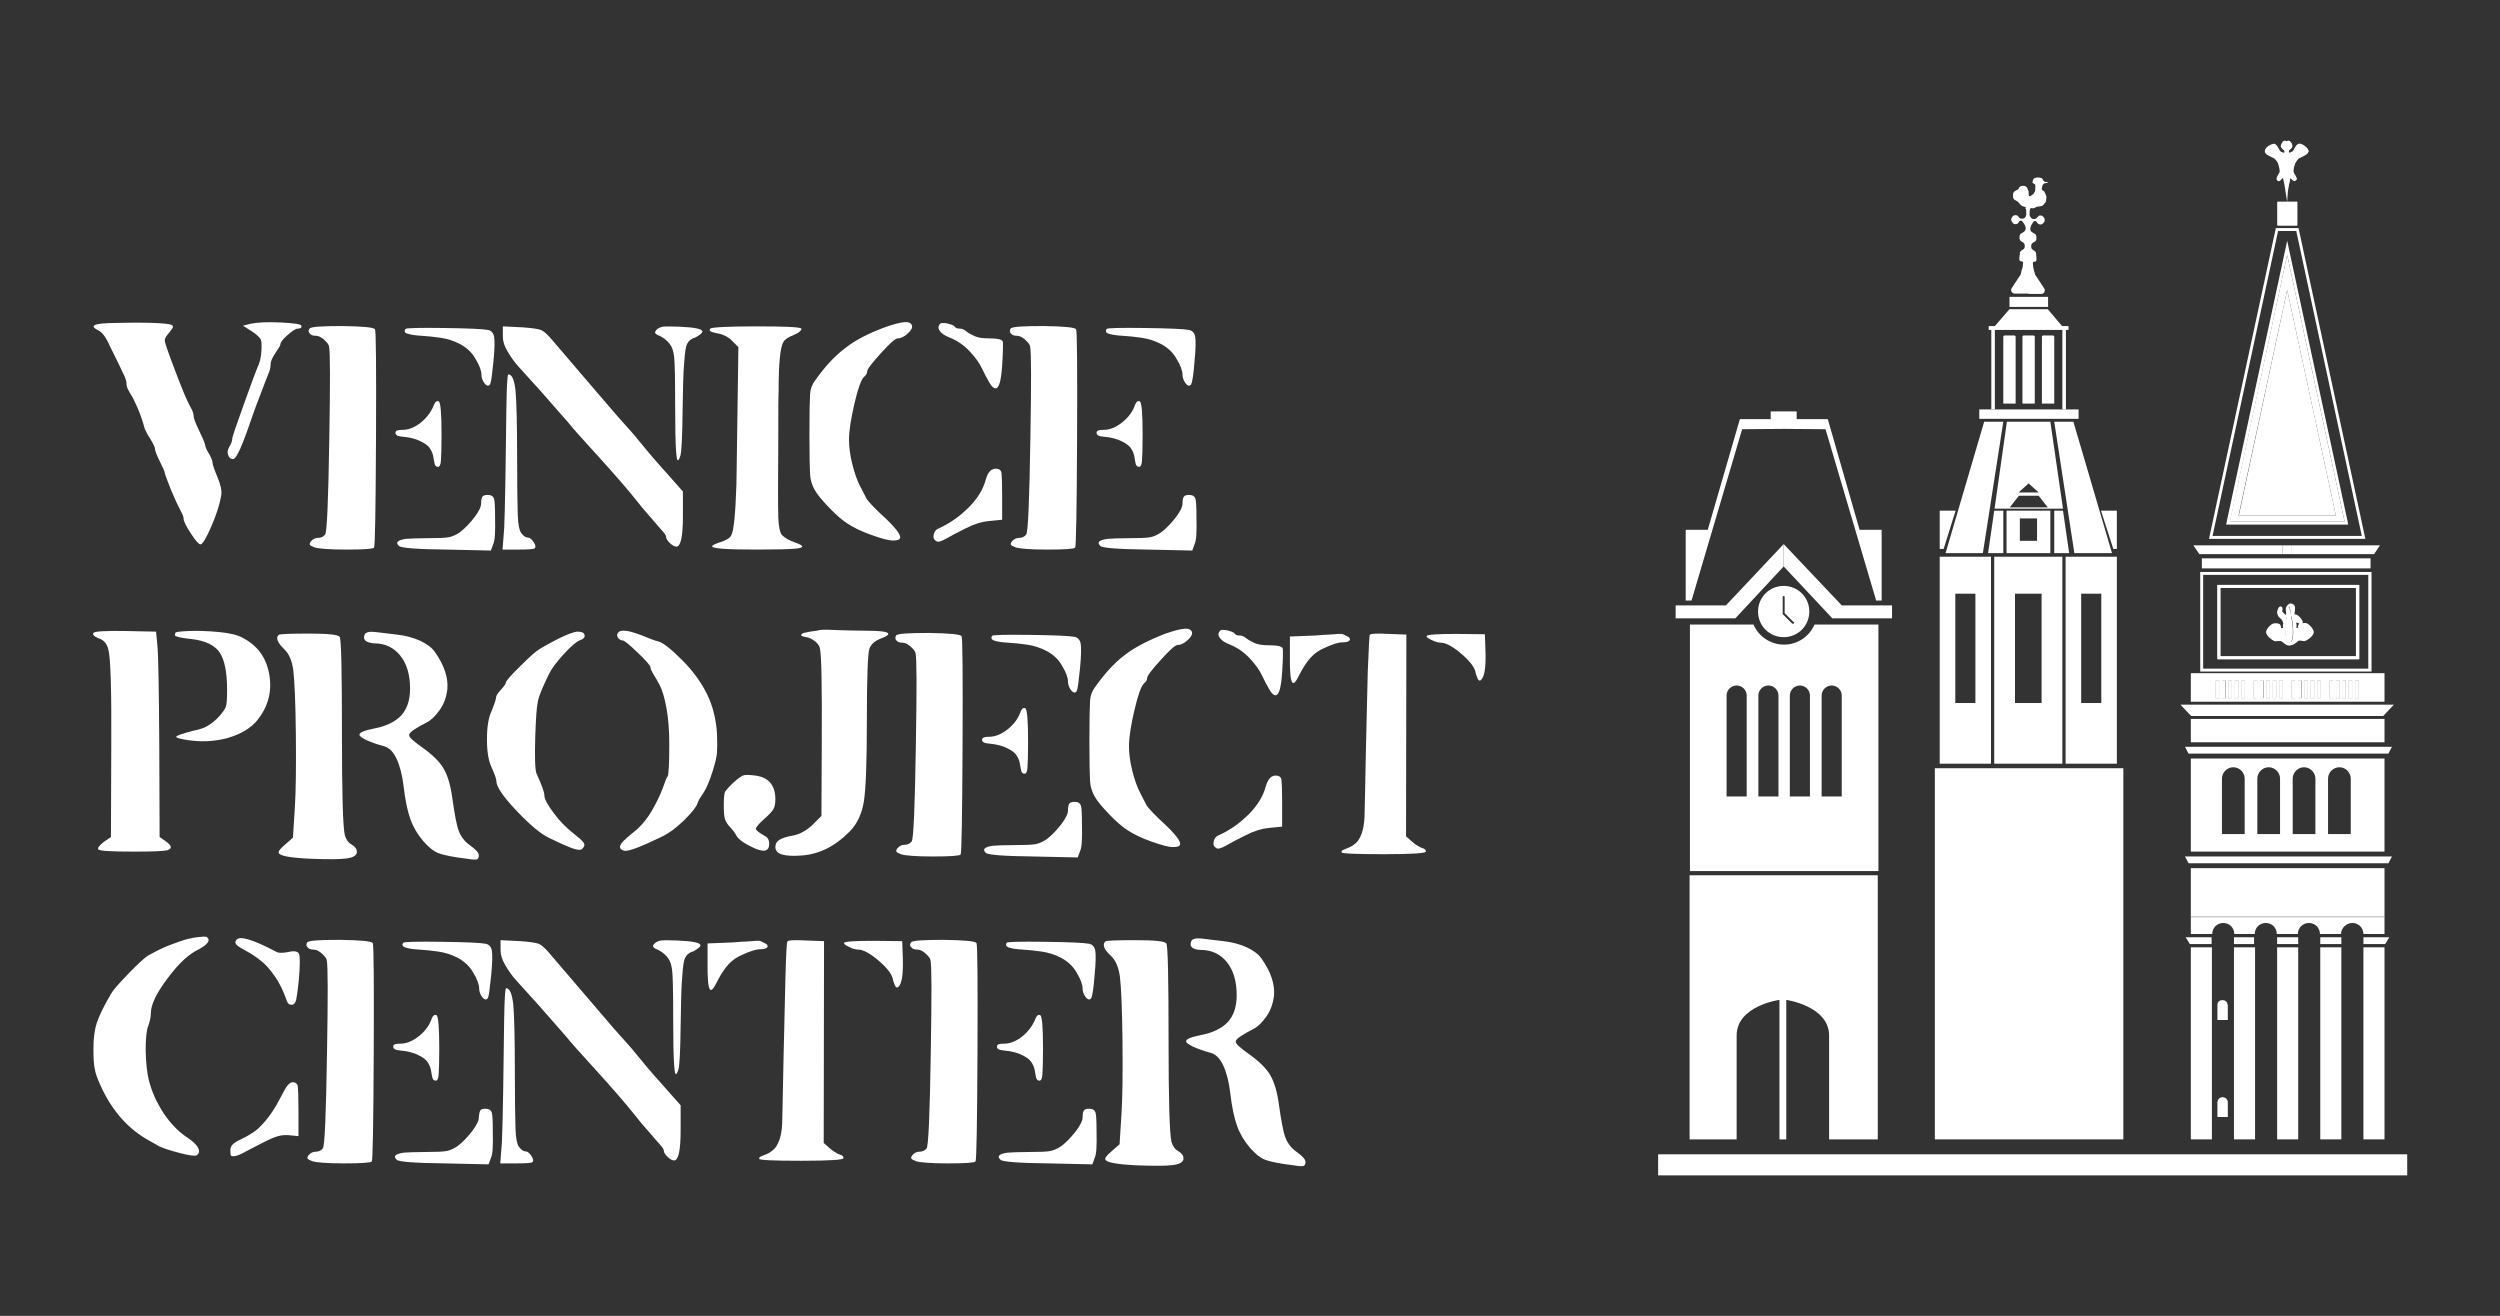 <?xml version="1.0" encoding="utf-8"?>
<!-- Generator: Adobe Illustrator 23.0.1, SVG Export Plug-In . SVG Version: 6.00 Build 0)  -->
<svg version="1.1" id="Layer_1" xmlns="http://www.w3.org/2000/svg" xmlns:xlink="http://www.w3.org/1999/xlink" x="0px" y="0px"
	 viewBox="0 0 770.6 405.6" style="enable-background:new 0 0 770.6 405.6;" xml:space="preserve">
<rect x="0" y="0" width="770.6" height="405.6" fill="#333333" stroke="none"/>
<style type="text/css">
	.st0{fill:#FFFFFF;}
</style>
<g>
	<g>
		<path class="st0" d="M50.8,145.8c0-0.3-0.5-1.5-1.5-3.5c-1-2-1.5-3.3-1.5-3.8c0-0.6-0.5-1.6-1.4-3.1c-1-1.5-1.5-2.6-1.8-3.3
			c-0.7-2.6-1.5-4.8-2.3-6.6c-0.8-1.8-1.4-3.1-1.9-3.8c-0.4-0.7-0.8-1.3-1-1.8c-0.3-0.6-0.4-1.1-0.4-1.7c0-0.5-0.2-1.3-0.7-2.4
			c-0.5-1.1-1.2-2.5-2.1-4.4c-0.9-1.8-1.6-3.3-2.2-4.4c-1.2-2.9-2.5-4.6-3.6-5.1c-2.4-1.2-2-1.9,1.3-2.2c0.4,0,1,0,1.5-0.1
			c4.3-0.1,8.5-0.2,12.8-0.1s6.6,0.4,7,0.7c0.4,0.3,0.4,0.7,0,1.2c-0.4,0.5-0.8,1.1-1.4,1.8c-0.6,0.7-0.8,1.3-0.8,1.8
			c0,0.7,1.1,3.8,3.2,9.3c2.1,5.6,3.6,9.1,4.5,10.8c0.8,1.3,1.2,2.4,1.2,3.2c0,0.7,0.6,2.2,1.8,4.7c1.2,2.5,1.8,4,1.8,4.5
			c0.1,0.5,0.5,1.4,1.2,2.5c0.7,1.2,1,2.1,1,2.6c0,0.5,0.5,2,1.5,4.4c1,2.4,1.4,4.2,1.2,5.6c-0.4,2.6-1.4,5.8-3,9.5
			c-1.6,3.8-2.8,5.7-3.4,5.7c-0.5,0-1.5-1.1-3-3.4c-1.5-2.3-2.2-3.8-2.2-4.4c0-0.7-0.3-1.4-0.8-2.3c-0.7-1.3-1.8-3.6-3.1-6.7
			C51.5,147.9,50.8,146.1,50.8,145.8z M77.2,99.8c1.9-0.4,5-0.6,9.2-0.4c4.2,0.2,6.4,0.5,6.5,1c0.1,0.3,0,0.5-0.2,0.7
			c-0.2,0.1-0.5,0.2-0.9,0.2c-0.7,0-1.7,0.7-3.2,2c-1.5,1.3-2.2,2.3-2.2,3c0,0.2-0.5,1-1.5,2.5s-1.5,2.6-1.5,3.6
			c0,0.6-0.1,1.3-0.4,2.1c-0.3,0.8-0.9,2.3-1.7,4.4c-0.8,2.1-1.7,4.4-2.6,6.8c-2.1,6.1-3.6,10.3-4.6,12.5c-1,2.2-1.7,3.3-2.3,3.3
			c-0.7,0-1.2-0.4-1.5-1.3c-0.3-0.8-0.1-1.7,0.4-2.5c0.6-1,0.9-1.8,0.9-2.6c0-0.4,1.2-3.9,3.6-10.6c2.4-6.7,3.8-10.4,4.1-11.1
			c0.7-1.3,1.2-3.2,1.3-5.6c0.1-1.7,0-2.8-0.3-3.3c-0.3-0.5-1-1.2-2.4-2.2l-3-1.9L77.2,99.8z"/>
		<path class="st0" d="M95.4,101.3c0.4-0.6,3.7-0.8,10.1-0.8c6.4,0.1,9.7,0.4,10.1,1c0.3,0.5,0.4,11.8,0.3,33.7
			c-0.1,22-0.3,33.2-0.6,33.6c-0.3,0.4-3.2,0.6-8.6,0.6c-5.4,0-8.7-0.3-9.8-0.7c-0.8-0.3-1.3-0.6-1.4-0.8c-0.1-0.3,0-0.6,0.3-1
			c0.6-0.7,1.3-1.1,2.2-1.1s1.6-0.3,2.2-1c0.6-0.7,1-10.5,1.3-29.5c0.3-17.6,0.3-27.1-0.1-28.6c-0.1-0.5-0.5-1-1-1.5
			c-1-1.1-2.1-1.7-3.1-1.7c-0.8,0-1.4-0.2-1.8-0.7C95,102.4,95,101.9,95.4,101.3z M133.8,124.7c0.4-0.9,0.8-1.2,1.4-1
			c0.6,0.2,0.9,3.6,0.9,10.3c0,4.2-0.1,6.9-0.2,8.1c-0.1,1.2-0.4,1.8-0.9,1.8c-0.5,0-0.8-0.3-1-0.8c-0.1-0.6-0.3-1.2-0.4-2.1
			c-0.1-0.8-0.4-1.7-0.9-2.5c-0.4-0.8-1.4-1.7-2.9-2.4c-1.5-0.8-3.4-1.3-5.8-1.5c-1.4-0.1-2.1-0.5-2.1-1.2s0.7-0.9,2.2-0.9
			c1.9,0,3.8-0.8,5.7-2.3C131.7,128.6,133,126.8,133.8,124.7z M148.9,152.9c0.4-0.3,1-0.4,2-0.3c0.7,0.1,1.2,0.5,1.4,1.2
			c0.2,0.7,0.3,2.6,0.3,5.6c0.1,4.4,0,7.2-0.6,8.4l-0.7,1.9l-13.7-0.3c-9.1-0.1-14-0.5-14.6-1.1c-1.2-1.1-0.5-1.8,2.1-2.2
			c1.4-0.1,3.4-0.2,6.1-0.2c3.7,0,6.1-0.1,7.1-0.3c1.1-0.2,2.2-0.7,3.4-1.5c1.6-1.2,3.1-2.8,4.5-4.6c1.4-1.8,2.1-3.3,2.1-4.3
			C148.3,153.9,148.5,153.2,148.9,152.9z M125,101.4c0.2-0.3,4.1-0.4,11.7-0.3c7.6,0.1,12.1,0.3,13.7,0.6c1,0.2,1.7,0.9,1.9,2.1
			c0.2,1,0.2,3.6-0.2,7.6s-0.7,6.4-1,7c-0.5,0.8-1.2,0.6-2-0.6c-0.4-0.7-0.7-1.4-0.7-2.3c0-1.2-0.6-2.9-1.9-5
			c-1-1.8-2.6-3.3-4.6-4.4c-2.1-1.1-4.1-1.7-6.2-2c-2.1-0.3-4-0.5-5.8-0.6c-1.8-0.1-3.2-0.3-4.1-0.6
			C124.7,102.7,124.5,102.1,125,101.4z"/>
		<path class="st0" d="M155.4,163c0.1-2.5,0.3-7.8,0.4-16c0.1-8.2,0.2-15.5,0.3-21.9c0.1-6.4,0.3-9.7,0.6-9.7c1.1,0,1.8,1.6,2.2,4.9
			c0.3,3.2,0.5,10.2,0.5,20.7c0,8.9,0.1,14.8,0.2,17.8c0.1,2.9,0.5,4.7,1,5.4c0.7,1,1.4,1.5,2.1,1.5c0.6,0,1.2,0.5,1.8,1.4
			c0.6,0.9,0.7,1.6,0.3,1.9c-0.3,0.3-2,0.4-5.2,0.4h-4.7L155.4,163z M155,103.8v-3.2l6.1,0.3c2.9,0.2,4.8,0.5,5.6,0.8
			c0.8,0.3,1.7,1.1,2.9,2.4l17.2,20.1c2,2.4,3.8,4.4,5.4,6.2c1.6,1.8,3.2,3.5,4.6,5.3c2,2.5,4.7,5.7,8.3,9.7l5.4,6.1v7.8
			c0,6.1-0.7,9.2-2,9.2c-0.5,0-1.1-0.3-1.8-0.9c-1-0.9-1.4-1.6-1.4-2.2c0-0.3-0.3-0.8-1-1.6c-0.7-0.8-1.8-2-3.3-3.8
			c-1.5-1.7-3-3.4-4.3-5.1c-3.1-3.9-7.1-8.5-12-13.9c-4.9-5.4-8.1-8.9-9.5-10.7c-2.6-3-5.4-6.2-8.5-9.7c-3.1-3.4-5.3-5.9-6.7-7.4
			c-1.4-1.5-2.5-3.1-3.5-4.8C155.5,106.8,155,105.2,155,103.8z M202.4,101.6c0.4-0.4,1-0.7,1.9-0.9c0.9-0.1,2.6-0.1,5.1,0
			c4.8,0.2,7.1,0.7,7.1,1.5c0,0.4-0.7,1-2.1,1.8c-0.1,0.1-0.3,0.1-0.6,0.2c-1,0.4-1.6,1-2,1.8c-0.4,0.7-0.7,2.6-0.9,5.7
			c-0.3,3.1-0.4,8.1-0.5,15.1c-0.1,7.9-0.3,12.4-0.7,13.7c-0.7,2.2-1.1,1.8-1.3-1.3c-0.2-2.7-0.3-7.7-0.3-15
			c0-7.6-0.1-12.3-0.3-14.1c-0.2-1.8-0.6-3.1-1.3-4c-0.5-0.7-1.1-1.2-1.7-1.7c-0.6-0.4-1.1-0.7-1.5-0.9c-0.4-0.1-0.8-0.3-1-0.5
			c-0.3-0.2-0.4-0.4-0.4-0.6C201.9,102.4,202,102.1,202.4,101.6z"/>
		<path class="st0" d="M218.9,101.3c0.4-0.4,5.1-0.7,14.1-0.7c9,0,13.7,0.2,14,0.7c0.1,0.1,0,0.4-0.4,0.8c-0.4,0.4-0.9,0.7-1.6,1
			c-2,0.8-3.2,1.6-3.5,2.3c-1,1.5-1.5,6.6-1.5,15.4c-0.1,1.8-0.1,6.6-0.1,14.3c-0.1,13.3-0.1,21.4,0,24.3c0.1,2.9,0.5,4.7,1.1,5.5
			c1,1,2.3,1.7,4,2.3c2.9,1,3,1.6,0.4,1.9c-2,0.2-6,0.3-12,0.3c-9.3,0-13.9-0.3-13.9-1c0-0.3,0.8-0.7,2.3-1.2c1.9-0.6,3.1-1.3,3.5-2
			c0.9-1.4,1.4-6.8,1.7-16.1c0-1.8,0.1-6.3,0.2-13.7l0.4-28.4l-1.8-1.8c-0.5-0.6-1.2-1.1-1.9-1.5c-0.8-0.4-1.5-0.7-2.1-0.8
			c-0.6-0.1-1.2-0.3-1.8-0.4c-0.6-0.2-1-0.3-1.1-0.5C218.7,102,218.7,101.7,218.9,101.3z"/>
		<path class="st0" d="M272.7,100.9c2.8-1,4.8-1.5,6.1-1.6c1.2-0.1,2,0.2,2.3,1c0.2,0.7-0.2,1.5-1.3,2.5c-1.1,1-2.1,1.5-3.1,1.5
			c-0.7,0-2.4,1.5-5.2,4.6c-2.8,3.1-4.2,4.9-4.2,5.6c0,0.6-0.3,1.1-1,1.7c-0.8,0.7-1.8,3.4-2.9,8.1s-1.7,8.5-1.7,11.2
			c0,2.2,0.3,4.7,1,7.5c0.7,2.8,1.5,5.1,2.5,7l1.8,3.5c0.5,1,2.6,3.2,6.3,6.6c3.5,3.4,4.8,5.4,3.9,6.1c-0.4,0.3-1,0.4-2,0.4
			c-1.3,0-3.5-0.6-6.6-1.7c-3.1-1.1-5.5-2.3-7.2-3.4c-1.6-1-3.6-2.7-5.8-5c-2.2-2.3-3.8-4.2-4.6-5.7c-0.7-1.3-1.2-2.8-1.3-4.6
			c-0.1-1.7-0.2-5.8-0.2-12.3c0-6.7,0.1-10.8,0.2-12.4c0.1-1.6,0.6-2.9,1.4-4c3-4.3,6.1-7.7,9.3-10.1
			C263.5,104.9,267.6,102.8,272.7,100.9z M303.8,148c0.7-2.6,1.9-3.8,3.6-3.5c0.7,0.1,1.2,0.5,1.3,1.3c0.1,0.8,0.2,3,0.2,6.6v7.8
			l-4.1,0.4c-2.1,0.2-4.5,0.9-7,2.2c-2.5,1.2-4.5,2.3-6.1,3.2c-1.6,0.9-2.6,1.2-3.1,0.8c-0.7-0.4-1-1-0.8-2c0.2-1,0.8-1.7,1.7-2
			c3.5-1.6,6.5-3.8,9.1-6.4C301.3,153.7,303,150.9,303.8,148z M295.9,101.3c0.7,0,1.3,0.3,1.9,0.8c0.6,0.5,1.5,1,2.6,1.5
			c1.1,0.5,2.6,0.7,4.4,0.7c2.6,0,4.1,0.3,4.3,1c0.1,0.5,0.1,3-0.2,7.4c-0.3,4.5-0.9,6.8-1.9,7c-0.6,0.1-1.3-0.5-2-1.7
			c-0.7-1.2-1.5-2.7-2.3-4.4c-0.8-1.7-2.1-3.5-3.9-5.4c-1.8-1.9-3.9-3.3-6.2-4.2c-1.5-0.6-2.5-1.3-3-2.1c-0.5-0.8-0.4-1.5,0.2-2.1
			c0.2-0.3,1-0.3,2.2-0.1c1.2,0.3,2,0.6,2.2,0.9C294.5,101.1,295.1,101.3,295.9,101.3z"/>
		<path class="st0" d="M311.5,101.3c0.4-0.6,3.7-0.8,10.1-0.8c6.4,0.1,9.7,0.4,10.1,1c0.3,0.5,0.4,11.8,0.3,33.7
			c-0.1,22-0.3,33.2-0.6,33.6c-0.3,0.4-3.2,0.6-8.6,0.6c-5.4,0-8.7-0.3-9.8-0.7c-0.8-0.3-1.3-0.6-1.4-0.8c-0.1-0.3,0-0.6,0.3-1
			c0.6-0.7,1.3-1.1,2.2-1.1c0.9,0,1.6-0.3,2.2-1c0.6-0.7,1-10.5,1.3-29.5c0.3-17.6,0.3-27.1-0.1-28.6c-0.1-0.5-0.5-1-1-1.5
			c-1-1.1-2.1-1.7-3.1-1.7c-0.8,0-1.4-0.2-1.8-0.7C311.2,102.4,311.2,101.9,311.5,101.3z M349.9,124.7c0.4-0.9,0.8-1.2,1.4-1
			c0.6,0.2,0.9,3.6,0.9,10.3c0,4.2-0.1,6.9-0.2,8.1c-0.1,1.2-0.4,1.8-0.9,1.8c-0.5,0-0.8-0.3-1-0.8c-0.1-0.6-0.3-1.2-0.4-2.1
			c-0.1-0.8-0.4-1.7-0.9-2.5c-0.4-0.8-1.4-1.7-2.9-2.4c-1.5-0.8-3.4-1.3-5.8-1.5c-1.4-0.1-2.1-0.5-2.1-1.2s0.7-0.9,2.2-0.9
			c1.9,0,3.8-0.8,5.7-2.3C347.9,128.6,349.2,126.8,349.9,124.7z M365.1,152.9c0.4-0.3,1-0.4,2-0.3c0.7,0.1,1.2,0.5,1.4,1.2
			c0.2,0.7,0.3,2.6,0.3,5.6c0.1,4.4,0,7.2-0.6,8.4l-0.7,1.9l-13.7-0.3c-9.1-0.1-14-0.5-14.6-1.1c-1.2-1.1-0.5-1.8,2.1-2.2
			c1.4-0.1,3.4-0.2,6.1-0.2c3.7,0,6.1-0.1,7.1-0.3c1.1-0.2,2.2-0.7,3.4-1.5c1.6-1.2,3.1-2.8,4.5-4.6c1.4-1.8,2.1-3.3,2.1-4.3
			C364.5,153.9,364.7,153.2,365.1,152.9z M341.1,101.4c0.2-0.3,4.1-0.4,11.7-0.3s12.1,0.3,13.7,0.6c1,0.2,1.7,0.9,1.9,2.1
			c0.2,1,0.2,3.6-0.2,7.6c-0.3,4-0.7,6.4-1,7c-0.5,0.8-1.2,0.6-2-0.6c-0.4-0.7-0.7-1.4-0.7-2.3c0-1.2-0.6-2.9-1.9-5
			c-1-1.8-2.6-3.3-4.6-4.4c-2.1-1.1-4.1-1.7-6.2-2c-2.1-0.3-4-0.5-5.8-0.6c-1.8-0.1-3.2-0.3-4.1-0.6
			C340.9,102.7,340.7,102.1,341.1,101.4z"/>
		<path class="st0" d="M28.8,195.1c0.3-0.5,3.6-0.7,9.9-0.6l9.4,0.2l0.4,4.1c0.3,2.7,0.5,13.2,0.6,31.6l0.1,27.6l2,1.4
			c1.8,1.3,1.9,2.2,0.3,2.7c-1.4,0.3-4.8,0.4-10.2,0.4c-7.1,0-10.7-0.2-11-0.7c-0.3-0.4,0.3-1.2,1.7-2.3l2.2-1.5l0.1-28.1
			c0.1-17.2-0.2-27.1-0.9-29.7c-0.4-1.7-1.3-2.8-2.8-3.4c-0.1,0-0.3,0-0.4-0.1C28.9,196.1,28.5,195.6,28.8,195.1z M54.1,195
			c0.1-0.2,1.5-0.4,4.2-0.5s5.7,0,9,0.3c3.4,0.3,5.9,0.9,7.5,1.8c4.6,2.4,7.3,6.1,8.2,11.3s-0.3,9.8-3.6,14
			c-2.1,2.6-5.2,4.4-9.3,5.6c-4.1,1.1-8.4,1.3-13,0.5c-1.8-0.3-2.8-0.6-2.8-0.9c0-0.3,1.7-0.9,5-1.8c2.1-0.4,3.6-0.9,4.6-1.5
			c1-0.6,2.1-1.4,3.3-2.6c1.3-1.4,2.1-2.5,2.4-3.3c0.3-0.8,0.4-2.6,0.4-5.3c0-5.4-0.8-9.3-2.3-11.5c-1.5-2.2-4.4-3.6-8.5-4.1
			c-1.3-0.1-2.3-0.3-3-0.4c-0.7-0.1-1.2-0.2-1.7-0.4c-0.4-0.1-0.6-0.3-0.6-0.5C53.9,195.5,54,195.3,54.1,195z"/>
		<path class="st0" d="M85.9,195.7c0.4-0.3,3.5-0.4,9.3-0.4c5.8,0,9,0.3,9.5,1c0.5,0.7,0.7,10.7,0.7,30.1c0,18.2,0.3,28.6,0.9,31.1
			c0.4,1.3,1.1,2.3,2.2,2.9c1,0.6,1.5,1.3,1.5,2.2c0,1-1,1.7-3.1,2c-2.1,0.3-5.8,0.3-11.2,0.1c-6.4-0.3-9.7-0.9-9.8-1.9
			c-0.1-0.5,0.6-1.3,1.9-2.4l2.5-2.2l0.6-9.5c0.3-4.9,0.4-12.3,0.3-22.2c-0.1-9.9-0.4-16.6-0.8-20c-0.4-2.7-1.2-4.8-2.6-6.2
			C85.5,198.1,84.9,196.6,85.9,195.7z M112.4,195.6c0.3-0.7,1.4-1,3.2-0.8l6.7,0.8c2.6,0.3,5,0.9,7.2,1.9c2.1,1,3.6,2.1,4.5,3.4
			c2.9,4.1,4.2,7.9,3.9,11.5c-0.3,2.5-1.1,4.7-2.4,6.5c-1.3,1.8-2.6,3.1-4,3.8c-1.4,0.7-2.6,1.4-3.7,2.1s-1.7,1.3-1.7,1.8
			c0,0.7,1.4,1.9,4.2,3.9c3.1,2.2,5.3,4.4,6.5,6.5c1.2,2.1,2.1,5.1,2.6,8.9c0.7,4.9,1.3,8.3,2,10.2c0.7,1.8,1.8,3.3,3.4,4.4
			c1.8,1.3,2.8,2.3,2.8,3.2c0,0.7-0.2,1-0.6,1.2c-0.4,0.1-1.4,0.1-3-0.2c-4.3-0.5-7.2-1.1-8.8-1.7c-1.6-0.6-3.1-1.9-4.7-3.7
			c-1.8-2.1-3.1-4.3-4-6.8c-0.9-2.5-1.6-5.9-2.1-10.2c-0.4-3.5-1.2-6.4-2.2-8.5c-1-2.1-2.3-3.4-3.9-3.8c-1.9-0.5-3.6-1.1-5.2-1.8
			c-1.5-0.7-2.3-1.3-2.3-1.7c0-0.7,1.4-1.3,4.3-1.9c3.9-0.7,6.7-2.1,8.6-4.1c1.8-2,2.7-4.8,2.7-8.2c0-4.3-1-7.7-3-10.2
			c-2-2.5-4.7-3.8-8.1-3.8C112.8,198.1,111.7,197.2,112.4,195.6z"/>
		<path class="st0" d="M152.9,215c0-0.5,0.5-1.3,1.5-2.4c1-1.1,1.5-1.8,1.5-2.1c0-0.5,1.4-2.2,4.4-5.1c2.9-2.9,4.9-4.7,6.1-5.4
			c6.5-3.8,10.6-5.5,12-5.3c1.1,0.1,1.7,0.4,1.8,1.1c0.1,0.7-0.4,1.2-1.3,1.5c-1.2,0.4-2.9,1.9-5.1,4.3c-2.2,2.4-3.8,4.5-4.6,6.2
			c-1.9,3.9-3.1,6.7-3.4,8.4c-0.4,1.7-0.6,5.2-0.8,10.4c-0.2,6.8-0.1,10.8,0.4,11.9c1.6,3.5,2.4,5.7,2.4,6.7c0,1,0.9,2.8,2.8,5.3
			c1.8,2.5,3.8,4.5,5.7,6c2.1,1.7,3.4,2.8,3.7,3.4c0.3,0.6,0.1,1.2-0.6,1.8c-0.4,0.4-1.3,0.3-2.6-0.1c-1.3-0.4-3.8-1.5-7.5-3.3
			c-2.6-1.2-5.9-4-10.1-8.4c-4.2-4.4-6.2-7.5-6.2-9.1c0-0.7-0.5-2.1-1.4-4.1c-1-2-1.5-4.9-1.5-8.8c0-3.9,0.5-6.9,1.5-8.9
			C152.4,216.9,152.9,215.6,152.9,215z M206.3,229.4c0-4.3-0.3-8.1-0.9-11.3c-0.6-3.2-1.3-5.5-2-6.8c-0.7-1.4-1.4-2.5-2-3.5
			c-0.6-1-0.9-1.7-0.9-2.1c0-0.5-1.3-2-3.9-4.5c-2.6-2.5-4.2-3.8-4.7-3.8c-0.6,0-1-0.3-1.4-0.8c-0.3-0.5-0.4-1-0.1-1.4
			c0.3-0.5,0.8-0.8,1.6-0.8c0.8,0,1.7,0.1,2.7,0.4c1,0.3,2,0.6,3,1c1,0.4,2,0.8,3,1.2c1,0.4,1.7,0.6,2.2,0.7
			c1.5,0.4,3.9,2.3,7.4,5.8c3.5,3.5,6,7.1,7.7,10.6c1.7,3.5,2.7,7.5,3,11.9c0.1,2.6,0.1,4.6,0,6c-0.1,1.4-0.6,3.3-1.3,5.6
			c-1,3.1-1.9,5.4-2.9,6.8c-1,1.5-1.6,2.5-1.8,3.2c-0.4,1.2-1.8,2.9-4.2,5.3c-2.5,2.4-4.7,4-6.6,4.9c-6.8,3.3-10.7,4.8-11.9,4.4
			c-1.6-0.5-1.6-1.5,0-3.1c0.6-0.6,1.4-1.3,2.5-2.2c2.4-1.8,4.4-4.1,6-6.8c1.6-2.7,2.7-5.1,3.5-7.2c0.7-2.1,1.2-3.3,1.5-3.6
			C206.1,238.8,206.3,235.5,206.3,229.4z"/>
		<path class="st0" d="M226,241.3c1.3-1.2,2.3-1.9,2.9-2.2c0.6-0.3,1.7-0.3,3.4-0.1c4.5,0.4,6.7,2.9,6.7,7.4c0,1.3-0.2,2.3-0.6,3
			c-0.4,0.7-1.3,1.7-2.8,3c-1.8,1.6-2.6,2.6-2.6,3.1c0,0.4,0.9,1.1,2.6,2.1c1,0.4,1.5,1.3,1.5,2.5c0,1.2-0.4,1.9-1.4,2.1
			c-1,0.1-2.5-0.3-4.7-1.5c-2.2-1.1-3.5-2.2-4-3.1c-0.5-1-1.2-1.8-1.9-2.6c-0.8-0.8-1.3-1.6-1.6-2.4c-0.3-0.8-0.4-2.3-0.4-4.4
			c0-2.1,0.1-3.5,0.4-4.2C223.9,243.5,224.7,242.5,226,241.3z M251.9,194.4c0.6-0.3,2.4-0.4,5.5-0.2c3.1,0.1,6,0.2,8.8,0.2
			c5.1,0,7.6,0.3,7.6,1c0,0.4-0.8,0.9-2.5,1.5c-1.7,0.7-2.8,1.7-3.3,3c-0.5,1.3-0.8,8.7-0.8,22.2c0,12.6-0.3,20.8-0.9,24.8
			c-0.6,3.9-2.1,7.1-4.4,9.4c-4.4,4.5-9.3,7-14.8,7.4c-5.4,0.4-8.1-0.4-8.1-2.6c0-1,0.4-1.7,1.2-2.2c0.8-0.5,2.1-1,4-1.3
			c2.2-0.4,4.3-1.5,6.2-3.3l2.8-2.8l0.1-22.2c0.1-17.9-0.1-27.8-0.6-29.6c-0.2-0.7-0.7-1.4-1.3-1.9c-1-0.8-2-1.3-2.9-1.4
			c-1.8-0.3-2-0.7-0.8-1.3C248.7,194.9,250,194.6,251.9,194.4z"/>
		<path class="st0" d="M276.2,195.9c0.4-0.6,3.7-0.8,10.1-0.8c6.4,0.1,9.7,0.4,10.1,1c0.3,0.5,0.4,11.8,0.3,33.7
			c-0.1,22-0.3,33.2-0.6,33.6c-0.3,0.4-3.2,0.6-8.6,0.6c-5.4,0-8.7-0.3-9.8-0.7c-0.8-0.3-1.3-0.6-1.4-0.8c-0.1-0.3,0-0.6,0.3-1
			c0.6-0.7,1.3-1.1,2.2-1.1c0.9,0,1.6-0.3,2.2-1s1-10.5,1.3-29.5c0.3-17.6,0.3-27.1-0.1-28.6c-0.1-0.5-0.5-1-1-1.5
			c-1-1.1-2.1-1.7-3.1-1.7c-0.8,0-1.4-0.2-1.8-0.7C275.9,197,275.9,196.5,276.2,195.9z M314.6,219.3c0.4-0.9,0.8-1.2,1.4-1
			c0.6,0.2,0.9,3.6,0.9,10.3c0,4.2-0.1,6.9-0.2,8.1c-0.1,1.2-0.4,1.8-0.9,1.8c-0.5,0-0.8-0.3-1-0.8c-0.1-0.6-0.3-1.2-0.4-2.1
			c-0.1-0.8-0.4-1.7-0.9-2.5c-0.4-0.8-1.4-1.7-2.9-2.4c-1.5-0.8-3.4-1.3-5.8-1.5c-1.4-0.1-2.1-0.5-2.1-1.2c0-0.6,0.7-0.9,2.2-0.9
			c1.9,0,3.8-0.8,5.7-2.3C312.6,223.2,313.9,221.4,314.6,219.3z M329.8,247.5c0.4-0.3,1-0.4,2-0.3c0.7,0.1,1.2,0.5,1.4,1.2
			c0.2,0.7,0.3,2.6,0.3,5.6c0.1,4.4,0,7.2-0.6,8.4l-0.7,1.9l-13.7-0.3c-9.1-0.1-14-0.5-14.6-1.1c-1.2-1.1-0.5-1.8,2.1-2.2
			c1.4-0.1,3.4-0.2,6.1-0.2c3.7,0,6.1-0.1,7.1-0.3c1.1-0.2,2.2-0.7,3.4-1.5c1.6-1.2,3.1-2.8,4.5-4.6c1.4-1.8,2.1-3.3,2.1-4.3
			C329.2,248.5,329.4,247.8,329.8,247.5z M305.8,196c0.2-0.3,4.1-0.4,11.7-0.3c7.6,0.1,12.1,0.3,13.7,0.6c1,0.2,1.7,0.9,1.9,2.1
			c0.2,1,0.2,3.6-0.2,7.6s-0.7,6.4-1,7c-0.5,0.8-1.2,0.6-2-0.6c-0.4-0.7-0.7-1.4-0.7-2.3c0-1.2-0.6-2.9-1.9-5
			c-1-1.8-2.6-3.3-4.6-4.4c-2.1-1.1-4.1-1.7-6.2-2c-2.1-0.3-4-0.5-5.8-0.6c-1.8-0.1-3.2-0.3-4.1-0.6
			C305.6,197.2,305.4,196.7,305.8,196z"/>
		<path class="st0" d="M359,195.4c2.8-1,4.8-1.5,6.1-1.6c1.2-0.1,2,0.2,2.3,1c0.2,0.7-0.2,1.5-1.3,2.5c-1.1,1-2.1,1.5-3.1,1.5
			c-0.7,0-2.4,1.5-5.2,4.6s-4.2,4.9-4.2,5.6c0,0.6-0.3,1.1-1,1.7c-0.8,0.7-1.8,3.4-2.9,8.1c-1.1,4.7-1.7,8.5-1.7,11.2
			c0,2.2,0.3,4.7,1,7.5c0.7,2.8,1.5,5.1,2.5,7l1.8,3.5c0.5,1,2.6,3.2,6.3,6.6c3.5,3.4,4.8,5.4,3.9,6.1c-0.4,0.3-1,0.4-2,0.4
			c-1.3,0-3.5-0.6-6.6-1.7c-3.1-1.1-5.5-2.3-7.2-3.4c-1.6-1-3.6-2.7-5.8-5c-2.2-2.3-3.8-4.2-4.6-5.7c-0.7-1.3-1.2-2.8-1.3-4.6
			c-0.1-1.7-0.2-5.8-0.2-12.3c0-6.7,0.1-10.8,0.2-12.4c0.1-1.6,0.6-2.9,1.4-4c3-4.3,6.1-7.7,9.3-10.1
			C349.8,199.5,353.9,197.4,359,195.4z M390.1,242.6c0.7-2.6,1.9-3.8,3.6-3.5c0.7,0.1,1.2,0.5,1.3,1.3c0.1,0.8,0.2,3,0.2,6.6v7.8
			l-4.1,0.4c-2.1,0.2-4.5,0.9-7,2.2c-2.5,1.2-4.5,2.3-6.1,3.2c-1.6,0.9-2.6,1.2-3.1,0.8c-0.7-0.4-1-1-0.8-2c0.2-1,0.8-1.7,1.7-2
			c3.5-1.6,6.5-3.8,9.1-6.4C387.6,248.3,389.3,245.5,390.1,242.6z M382.2,195.9c0.7,0,1.3,0.3,1.9,0.8c0.6,0.5,1.5,1,2.6,1.5
			c1.1,0.5,2.6,0.7,4.4,0.7c2.6,0,4.1,0.3,4.3,1c0.1,0.5,0.1,3-0.2,7.4c-0.3,4.5-0.9,6.8-1.9,7c-0.6,0.1-1.3-0.5-2-1.7
			c-0.7-1.2-1.5-2.7-2.3-4.4c-0.8-1.7-2.1-3.5-3.9-5.4c-1.8-1.9-3.9-3.3-6.2-4.2c-1.5-0.6-2.5-1.3-3-2.1c-0.5-0.8-0.4-1.5,0.2-2.1
			c0.2-0.3,1-0.3,2.2-0.1c1.2,0.3,2,0.6,2.2,0.9C380.8,195.7,381.4,195.9,382.2,195.9z"/>
		<path class="st0" d="M405.3,195.9c0.9-0.1,1.7-0.1,2.5-0.2c0.8,0,1.5-0.1,2-0.1c0.5,0,1-0.1,1.5-0.1c0.5,0,0.8-0.1,1-0.1
			c0.2,0,0.5,0,0.7,0c0.3,0,0.4,0,0.5,0c0.1,0,0.3,0,0.7,0.2c0.4,0.2,0.7,0.4,0.8,0.4c0.7,0.3,1,0.6,1.1,0.9
			c0.1,0.3-0.1,0.6-0.5,0.8c-0.4,0.2-1,0.3-1.8,0.3c-1.3,0-3.1,0.6-5.5,1.7c-1.7,0.7-3.1,1.7-4.3,3c-1.2,1.3-2.5,3.3-3.9,6.1
			c-1.4,2.8-2.2,2.2-2.4-1.7c-0.1-1-0.1-2.3-0.1-3.9v-7L405.3,195.9z M422.2,195.7c0.2-0.4,2.2-0.5,5.8-0.3l5.5,0.2l-0.1,62.2
			l1.7,1.5c0.7,0.6,1.3,1.1,1.9,1.4c0.6,0.4,1,0.6,1.4,0.7c0.3,0.1,0.6,0.2,0.8,0.4c0.2,0.1,0.3,0.4,0.3,0.7c0,0.5-4.3,0.8-13,0.8
			c-8.6,0-13-0.2-13-0.6c0-0.4,0.2-0.6,0.7-0.8c0.5-0.2,1-0.4,1.7-0.7c0.7-0.3,1.3-0.7,2-1.3c0.7-0.6,1.3-1.6,1.8-2.9
			c0.5-1.4,0.8-3.1,0.9-5.1c0.1-3.2,0.2-9.6,0.4-19.3c0.2-9.7,0.4-18.2,0.6-25.6C421.9,199.7,422.1,195.9,422.2,195.7z M439.8,196
			c0.3-0.4,3.3-0.6,9.2-0.6l8.7,0.1l0.2,5.7c0.1,4.6-0.3,7.4-1.4,8.4c-0.5,0.5-1,0-1.4-1.4c-0.1-0.4-0.3-0.7-0.3-1.1
			c-0.4-1.6-1.9-3.5-4.5-5.7c-2.6-2.2-4.7-3.3-6.2-3.3c-0.5,0-1.1-0.1-1.9-0.4c-0.7-0.3-1.3-0.6-1.8-0.9
			C439.8,196.5,439.6,196.2,439.8,196z"/>
		<path class="st0" d="M45.7,294.5c2.2-1.2,4.3-2.3,6.4-3.1c2.1-0.8,3.8-1.4,5.1-1.8c1.3-0.3,2.5-0.6,3.5-0.7c1-0.1,1.8-0.2,2.2-0.2
			c0.4,0,0.7,0.1,0.8,0.1c0.4,0.3,0.6,0.6,0.6,1c0,0.4-0.3,0.8-0.8,1.3c-0.5,0.5-1.2,0.9-2,1.4c-3.1,1.4-6.4,4.4-9.8,9
			c-3.5,4.6-5.2,8.2-5.2,10.8c0,1.2-0.3,2.5-0.8,3.9c-0.6,1.5-0.8,4.1-0.8,7.8c0.1,3.6,0.4,6.8,1.1,9.4c0.9,3.4,2.4,6.6,4.4,9.7
			c2.1,3.1,4.3,5.4,6.7,7.1c2,1.3,3.3,2.4,3.9,3.5c0.6,1.1,0.4,1.9-0.4,2.4c-0.4,0.3-2.2,0.1-5.2-0.7c-3.1-0.8-5.1-1.5-6.2-2l-3-1.7
			c-6.5-3.5-11.7-9.2-15.3-17.3c-0.9-2-1.5-3.6-1.7-5c-0.3-1.3-0.4-3.3-0.4-6c0-3.1,0.3-5.8,1-8c0.7-2.2,2.2-5.3,4.5-9.2
			c0.7-1.2,2.5-3.2,5.4-6.2C42.6,297,44.6,295.2,45.7,294.5z M71,354.6c0-0.8,0.3-1.5,0.9-2c0.6-0.5,1.4-1,2.5-1.5
			c1.1-0.5,2.2-1.1,3.4-1.9c1.2-0.7,2.6-2,4.1-3.8s2.9-3.9,4.2-6.4c1.2-2.3,2-3.8,2.6-4.5c0.6-0.7,1.2-1,1.8-0.9
			c0.7,0.1,1.2,0.5,1.3,1.3c0.1,0.8,0.2,3.2,0.2,7.1v8.2l-3.1-0.3c-1.5-0.1-2.8,0.1-4.1,0.6c-1.3,0.4-4,1.8-8.4,4.1
			c-1.2,0.7-2.1,1.1-2.8,1.4c-0.7,0.3-1.3,0.4-1.7,0.4c-0.4,0-0.7-0.1-0.8-0.4C71.1,355.6,71,355.2,71,354.6z M72.8,289.8
			c0.9-1.5,5-0.3,12.4,3.6c0.7,0.4,2,0.4,3.9,0c1.8-0.4,2.8-0.1,3.1,0.7c0.3,0.8,0.3,3.5-0.1,8.1c-0.3,3-0.6,5-0.8,5.9
			c-0.2,0.9-0.6,1.5-1.2,1.6c-0.8,0.1-1.4-0.3-1.7-1.2c-1-2.9-2.2-5.5-3.8-7.7c-1.5-2.2-3-3.8-4.5-4.9c-1.4-1.1-2.8-2-4.1-2.7
			c-1.3-0.7-2.3-1.3-2.9-1.8C72.5,290.9,72.4,290.4,72.8,289.8z"/>
		<path class="st0" d="M94.7,290.5c0.4-0.6,3.7-0.8,10.1-0.8c6.4,0.1,9.7,0.4,10.1,1c0.3,0.5,0.4,11.8,0.3,33.7
			c-0.1,22-0.3,33.2-0.6,33.6c-0.3,0.4-3.2,0.6-8.6,0.6c-5.4,0-8.7-0.3-9.8-0.7c-0.8-0.3-1.3-0.6-1.4-0.8c-0.1-0.3,0-0.6,0.3-1
			c0.6-0.7,1.3-1.1,2.2-1.1c0.9,0,1.6-0.3,2.2-1c0.6-0.7,1-10.5,1.3-29.5c0.3-17.6,0.3-27.1-0.1-28.6c-0.1-0.5-0.5-1-1-1.5
			c-1-1.1-2.1-1.7-3.1-1.7c-0.8,0-1.4-0.2-1.8-0.7C94.4,291.6,94.3,291.1,94.7,290.5z M133.1,313.9c0.4-0.9,0.8-1.2,1.4-1
			c0.6,0.2,0.9,3.6,0.9,10.3c0,4.2-0.1,6.9-0.2,8.1c-0.1,1.2-0.4,1.8-0.9,1.8c-0.5,0-0.8-0.3-1-0.8c-0.1-0.6-0.3-1.2-0.4-2.1
			c-0.1-0.8-0.4-1.7-0.9-2.5c-0.4-0.8-1.4-1.7-2.9-2.4c-1.5-0.8-3.4-1.3-5.8-1.5c-1.4-0.1-2.1-0.5-2.1-1.2s0.7-0.9,2.2-0.9
			c1.9,0,3.8-0.8,5.7-2.3C131.1,317.8,132.4,316,133.1,313.9z M148.2,342.1c0.4-0.3,1-0.4,2-0.3c0.7,0.1,1.2,0.5,1.4,1.2
			c0.2,0.7,0.3,2.6,0.3,5.6c0.1,4.4,0,7.2-0.6,8.4l-0.7,1.9l-13.7-0.3c-9.1-0.1-14-0.5-14.6-1.1c-1.2-1.1-0.5-1.8,2.1-2.2
			c1.4-0.1,3.4-0.2,6.1-0.2c3.7,0,6.1-0.1,7.1-0.3c1.1-0.2,2.2-0.7,3.4-1.5c1.6-1.2,3.1-2.8,4.5-4.6c1.4-1.8,2.1-3.3,2.1-4.3
			C147.7,343.1,147.9,342.4,148.2,342.1z M124.3,290.6c0.2-0.3,4.1-0.4,11.7-0.3c7.6,0.1,12.1,0.3,13.7,0.6c1,0.2,1.7,0.9,1.9,2.1
			c0.2,1,0.2,3.6-0.2,7.6s-0.7,6.4-1,7c-0.5,0.8-1.2,0.6-2-0.6c-0.4-0.7-0.7-1.4-0.7-2.3c0-1.2-0.6-2.9-1.9-5
			c-1-1.8-2.6-3.3-4.6-4.4c-2.1-1.1-4.1-1.7-6.2-2c-2.1-0.3-4-0.5-5.8-0.6c-1.8-0.1-3.2-0.3-4.1-0.6
			C124.1,291.8,123.8,291.3,124.3,290.6z"/>
		<path class="st0" d="M154.7,352.2c0.1-2.5,0.3-7.8,0.4-16c0.1-8.2,0.2-15.5,0.3-21.9c0.1-6.4,0.3-9.7,0.6-9.7
			c1.1,0,1.8,1.6,2.2,4.9c0.3,3.2,0.5,10.2,0.5,20.7c0,8.9,0.1,14.8,0.2,17.8c0.1,2.9,0.5,4.7,1,5.4c0.7,1,1.4,1.5,2.1,1.5
			c0.6,0,1.2,0.5,1.8,1.4c0.6,0.9,0.7,1.6,0.3,1.9c-0.3,0.3-2,0.4-5.2,0.4h-4.7L154.7,352.2z M154.3,293v-3.2l6.1,0.3
			c2.9,0.2,4.8,0.5,5.6,0.8c0.8,0.3,1.7,1.1,2.9,2.4l17.2,20.1c2,2.4,3.8,4.4,5.4,6.2c1.6,1.8,3.2,3.5,4.6,5.3
			c2,2.5,4.7,5.7,8.3,9.7l5.4,6.1v7.8c0,6.1-0.7,9.2-2,9.2c-0.5,0-1.1-0.3-1.8-0.9c-1-0.9-1.4-1.6-1.4-2.2c0-0.3-0.3-0.8-1-1.6
			s-1.8-2-3.3-3.8c-1.5-1.7-3-3.4-4.3-5.1c-3.1-3.9-7.1-8.5-12-13.9c-4.9-5.4-8.1-8.9-9.5-10.7c-2.6-3-5.4-6.2-8.5-9.7
			c-3.1-3.4-5.3-5.9-6.7-7.4c-1.4-1.5-2.5-3.1-3.5-4.8C154.8,295.9,154.3,294.4,154.3,293z M201.8,290.8c0.4-0.4,1-0.7,1.9-0.9
			c0.9-0.1,2.6-0.1,5.1,0c4.8,0.2,7.1,0.7,7.1,1.5c0,0.4-0.7,1-2.1,1.8c-0.1,0.1-0.3,0.1-0.6,0.2c-1,0.4-1.6,1-2,1.8
			c-0.4,0.7-0.7,2.6-0.9,5.7c-0.3,3.1-0.4,8.1-0.5,15.1c-0.1,7.9-0.3,12.4-0.7,13.7c-0.7,2.2-1.1,1.8-1.3-1.3
			c-0.2-2.7-0.3-7.7-0.3-15c0-7.6-0.1-12.3-0.3-14.1c-0.2-1.8-0.6-3.1-1.3-4c-0.5-0.7-1.1-1.2-1.7-1.7c-0.6-0.4-1.1-0.7-1.5-0.9
			c-0.4-0.1-0.8-0.3-1-0.5c-0.3-0.2-0.4-0.4-0.4-0.6C201.2,291.6,201.4,291.2,201.8,290.8z"/>
		<path class="st0" d="M225.8,290.5c0.9-0.1,1.7-0.1,2.5-0.2c0.8,0,1.5-0.1,2-0.1c0.5,0,1-0.1,1.5-0.1c0.5,0,0.8-0.1,1-0.1
			c0.2,0,0.5,0,0.7,0c0.3,0,0.4,0,0.5,0c0.1,0,0.3,0,0.7,0.2c0.4,0.2,0.7,0.4,0.8,0.4c0.7,0.3,1,0.6,1.1,0.9
			c0.1,0.3-0.1,0.6-0.5,0.8c-0.4,0.2-1,0.3-1.8,0.3c-1.3,0-3.1,0.6-5.5,1.7c-1.7,0.7-3.1,1.7-4.3,3c-1.2,1.3-2.5,3.3-3.9,6.1
			s-2.2,2.2-2.4-1.7c-0.1-1-0.1-2.3-0.1-3.9v-7L225.8,290.5z M242.7,290.2c0.2-0.4,2.2-0.5,5.8-0.3l5.5,0.2l-0.1,62.2l1.7,1.5
			c0.7,0.6,1.3,1.1,1.9,1.4c0.6,0.4,1,0.6,1.4,0.7s0.6,0.2,0.8,0.4c0.2,0.1,0.3,0.4,0.3,0.7c0,0.5-4.3,0.8-13,0.8
			c-8.6,0-13-0.2-13-0.6s0.2-0.6,0.7-0.8c0.5-0.2,1-0.4,1.7-0.7c0.7-0.3,1.3-0.7,2-1.3c0.7-0.6,1.3-1.6,1.8-2.9
			c0.5-1.4,0.8-3.1,0.9-5.1c0.1-3.2,0.2-9.6,0.4-19.3c0.2-9.7,0.4-18.2,0.6-25.6S242.5,290.5,242.7,290.2z M260.2,290.6
			c0.3-0.4,3.3-0.6,9.2-0.6l8.7,0.1l0.2,5.7c0.1,4.6-0.3,7.4-1.4,8.4c-0.5,0.5-1,0-1.4-1.4c-0.1-0.4-0.3-0.7-0.3-1.1
			c-0.4-1.6-1.9-3.5-4.5-5.7c-2.6-2.2-4.7-3.3-6.2-3.3c-0.5,0-1.1-0.1-1.9-0.4c-0.7-0.3-1.3-0.6-1.8-0.9
			C260.3,291.1,260.1,290.8,260.2,290.6z"/>
		<path class="st0" d="M280.8,290.5c0.4-0.6,3.7-0.8,10.1-0.8c6.4,0.1,9.7,0.4,10.1,1c0.3,0.5,0.4,11.8,0.3,33.7
			c-0.1,22-0.3,33.2-0.6,33.6c-0.3,0.4-3.2,0.6-8.6,0.6c-5.4,0-8.7-0.3-9.8-0.7c-0.8-0.3-1.3-0.6-1.4-0.8c-0.1-0.3,0-0.6,0.3-1
			c0.6-0.7,1.3-1.1,2.2-1.1c0.9,0,1.6-0.3,2.2-1c0.6-0.7,1-10.5,1.3-29.5c0.3-17.6,0.3-27.1-0.1-28.6c-0.1-0.5-0.5-1-1-1.5
			c-1-1.1-2.1-1.7-3.1-1.7c-0.8,0-1.4-0.2-1.8-0.7C280.4,291.6,280.4,291.1,280.8,290.5z M319.2,313.9c0.4-0.9,0.8-1.2,1.4-1
			c0.6,0.2,0.9,3.6,0.9,10.3c0,4.2-0.1,6.9-0.2,8.1s-0.4,1.8-0.9,1.8c-0.5,0-0.8-0.3-1-0.8c-0.1-0.6-0.3-1.2-0.4-2.1
			c-0.1-0.8-0.4-1.7-0.9-2.5c-0.4-0.8-1.4-1.7-2.9-2.4c-1.5-0.8-3.4-1.3-5.8-1.5c-1.4-0.1-2.1-0.5-2.1-1.2s0.7-0.9,2.2-0.9
			c1.9,0,3.8-0.8,5.7-2.3C317.1,317.8,318.4,316,319.2,313.9z M334.3,342.1c0.4-0.3,1-0.4,2-0.3c0.7,0.1,1.2,0.5,1.4,1.2
			c0.2,0.7,0.3,2.6,0.3,5.6c0.1,4.4,0,7.2-0.6,8.4l-0.7,1.9l-13.7-0.3c-9.1-0.1-14-0.5-14.6-1.1c-1.2-1.1-0.5-1.8,2.1-2.2
			c1.4-0.1,3.4-0.2,6.1-0.2c3.7,0,6.1-0.1,7.1-0.3c1.1-0.2,2.2-0.7,3.4-1.5c1.6-1.2,3.1-2.8,4.5-4.6c1.4-1.8,2.1-3.3,2.1-4.3
			C333.7,343.1,333.9,342.4,334.3,342.1z M310.3,290.6c0.2-0.3,4.1-0.4,11.7-0.3c7.6,0.1,12.1,0.3,13.7,0.6c1,0.2,1.7,0.9,1.9,2.1
			c0.2,1,0.2,3.6-0.2,7.6c-0.3,4-0.7,6.4-1,7c-0.5,0.8-1.2,0.6-2-0.6c-0.4-0.7-0.7-1.4-0.7-2.3c0-1.2-0.6-2.9-1.9-5
			c-1-1.8-2.6-3.3-4.6-4.4c-2.1-1.1-4.1-1.7-6.2-2c-2.1-0.3-4-0.5-5.8-0.6c-1.8-0.1-3.2-0.3-4.1-0.6
			C310.1,291.8,309.9,291.3,310.3,290.6z"/>
		<path class="st0" d="M340.7,290.2c0.4-0.3,3.5-0.4,9.3-0.4c5.8,0,9,0.3,9.5,1c0.5,0.7,0.7,10.7,0.7,30.1c0,18.2,0.3,28.6,0.9,31.1
			c0.4,1.3,1.1,2.3,2.2,2.9c1,0.6,1.5,1.3,1.5,2.2c0,1-1,1.7-3.1,2c-2.1,0.3-5.8,0.3-11.2,0.1c-6.4-0.3-9.7-0.9-9.8-1.9
			c-0.1-0.5,0.6-1.3,1.9-2.4l2.5-2.2l0.6-9.5c0.3-4.9,0.4-12.3,0.3-22.2c-0.1-9.9-0.4-16.6-0.8-20c-0.4-2.7-1.2-4.8-2.6-6.2
			C340.3,292.7,339.7,291.2,340.7,290.2z M367.2,290.1c0.3-0.7,1.4-1,3.2-0.8l6.7,0.8c2.6,0.3,5,0.9,7.2,1.9c2.1,1,3.6,2.1,4.5,3.4
			c2.9,4.1,4.2,7.9,3.9,11.5c-0.3,2.5-1.1,4.7-2.4,6.5c-1.3,1.8-2.6,3.1-4,3.8c-1.4,0.7-2.6,1.4-3.7,2.1s-1.7,1.3-1.7,1.8
			c0,0.7,1.4,1.9,4.2,3.9c3.1,2.2,5.3,4.4,6.5,6.5c1.2,2.1,2.1,5.1,2.6,8.9c0.7,4.9,1.3,8.3,2,10.2c0.7,1.8,1.8,3.3,3.4,4.4
			c1.8,1.3,2.8,2.3,2.8,3.2c0,0.7-0.2,1-0.6,1.2c-0.4,0.1-1.4,0.1-3-0.2c-4.3-0.5-7.2-1.1-8.8-1.7c-1.6-0.6-3.1-1.9-4.7-3.7
			c-1.8-2.1-3.1-4.3-4-6.8c-0.9-2.5-1.6-5.9-2.1-10.2c-0.4-3.5-1.2-6.4-2.2-8.5c-1-2.1-2.3-3.4-3.9-3.8c-1.9-0.5-3.6-1.1-5.2-1.8
			c-1.5-0.7-2.3-1.3-2.3-1.7c0-0.7,1.4-1.3,4.3-1.9c3.9-0.7,6.7-2.1,8.6-4.1c1.8-2,2.7-4.8,2.7-8.2c0-4.3-1-7.7-3-10.2
			c-2-2.5-4.7-3.8-8.1-3.8C367.6,292.7,366.5,291.8,367.2,290.1z"/>
	</g>
	<g>
		<g>
			<rect x="596.4" y="236.8" class="st0" width="58.1" height="114.4"/>
			<path class="st0" d="M597.9,171.6v63.8h15.8v-63.8H597.9z M608.9,216.7h-6.2v-33.7h6.2V216.7z"/>
			<path class="st0" d="M636.7,171.6v63.8h15.8v-63.8H636.7z M647.7,216.7h-6.2v-33.7h6.2V216.7z"/>
			<path class="st0" d="M614.7,171.6v63.8h21v-63.8H614.7z M629.3,216.7h-8.2v-33.7h8.2V216.7z"/>
			<path class="st0" d="M618.5,157.4v13.1h13.5v-13.1H618.5z M627.9,166.7h-5.3v-6.9h5.3V166.7z"/>
			<polygon class="st0" points="617.5,157.4 617.5,170.5 612.8,170.5 614.7,157.4 			"/>
			<polygon class="st0" points="633.2,157.4 633.2,170.5 637.8,170.5 635.9,157.4 			"/>
			<path class="st0" d="M632,130h-13.4l-3.8,26.8h21.1L632,130z M625.3,149l3.1,2.8h-3.1h-3.1L625.3,149z M628.4,156.4h-6.1h-2.8
				l2.8-3.6h6.1l2.8,3.6H628.4z"/>
			<polygon class="st0" points="633.2,130 639.1,130 651,170.5 639.4,170.5 			"/>
			<polygon class="st0" points="617.5,130 611.6,130 599.7,170.5 611.2,170.5 			"/>
			<polygon class="st0" points="602.8,157.4 599.1,169.2 597.9,169.2 597.9,157.4 			"/>
			<polygon class="st0" points="647.6,157.4 651.4,169.2 652.5,169.2 652.5,157.4 			"/>
			<rect x="610.1" y="126.2" class="st0" width="30.6" height="2.9"/>
			<path class="st0" d="M620.9,103.4h-3c-0.2,0-0.4,0.2-0.4,0.4v20.6h3.8v-20.6C621.3,103.6,621.1,103.4,620.9,103.4z"/>
			<path class="st0" d="M632.8,103.4h-3c-0.2,0-0.4,0.2-0.4,0.4v20.6h3.8v-20.6C633.2,103.6,633,103.4,632.8,103.4z"/>
			<path class="st0" d="M626.8,103.4h-3c-0.2,0-0.4,0.2-0.4,0.4v20.6h3.8v-20.6C627.2,103.6,627,103.4,626.8,103.4z"/>
			<polygon class="st0" points="637.6,100.5 635.6,100.5 631.2,95.3 625.7,95.3 624.9,95.3 619.4,95.3 614.9,100.5 613,100.5 
				613,101.7 613.8,101.7 613.8,126.2 614.9,126.2 614.9,101.7 625.3,101.7 635.7,101.7 635.7,126.2 636.8,126.2 636.8,101.7 
				637.6,101.7 			"/>
			<rect x="619.4" y="91.5" class="st0" width="11.9" height="3.1"/>
			<path class="st0" d="M625.3,90.6h3.9c0.9,0,1.4-1,0.9-1.7c0,0-2-3.1-2.7-4.1c-0.1-0.1-0.1-0.2-0.1-0.3c-0.2-0.5-0.5-1.6-0.6-2.2
				c0-0.1,0-0.2,0-0.3c0-0.3-0.2-1,0-1.2c0.1-0.2,0.8-0.1,0.9-0.3c0.3-0.5,0-1.7,0-2.3c0-0.4-0.2-0.7-0.5-0.9
				c-0.1-0.1-0.4-0.2-0.5-0.3c-0.3-0.2-0.5-0.5-0.5-0.9c0-0.1,0-0.3,0-0.4c0-0.4,0.3-0.8,0.7-1c0,0,0.1,0,0.2-0.1
				c0.4-0.2,0.7-0.5,0.7-1c0-0.1,0-0.4,0-0.6c0-0.4-0.2-0.8-0.6-1c-0.2-0.1-0.5-0.3-0.7-0.4c-0.4-0.2-0.6-0.6-0.6-1.1v0
				c0.1-0.6,0.3-1.2,0.7-1.7c0.1-0.2,0.3-0.5,0.5-0.6c0.1-0.1,0.5-0.1,0.6,0c0.1,0.1,0.3,0.4,0.4,0.5c0.2,0.3,0.6,0.5,0.9,0.5
				c0,0,0.1,0,0.1,0c0.3,0,0.6-0.2,0.8-0.4c0.1-0.1,0.4-0.4,0.4-0.6c0.1-0.2,0.1-0.6,0-0.8c-0.1-0.3-0.5-0.8-0.8-0.9
				c-0.2-0.1-0.7-0.1-0.9,0c-0.2,0.1-0.5,0.5-0.7,0.7c-0.2,0.2-0.4,0.3-0.7,0.3c0,0-0.1,0-0.2,0c-0.3,0-0.7-0.1-0.9-0.4
				c0-0.1-0.1-0.2-0.2-0.3c-0.2-0.2-0.2-0.5-0.2-0.7c0-0.4,0-1.1,0.1-1.5c0-0.1,0.1-0.4,0.2-0.4c0.1-0.1,0.5,0,0.7,0
				c0.2,0,0.3,0,0.5-0.1c0.2-0.1,0.5-0.2,0.6-0.3c0.1-0.1,0.2-0.1,0.3-0.1c0.3,0,0.9-0.1,1.2-0.2c0.3,0,0.5-0.2,0.7-0.4
				c0.1-0.2,0.4-0.5,0.6-0.7c0.1-0.2,0.2-0.4,0.2-0.6c0-0.3,0.1-0.8,0.1-1c0-0.2,0-0.4-0.1-0.5c-0.1-0.3-0.4-1-0.6-1.3
				c-0.1-0.2-0.6-0.3-0.7-0.5c-0.1-0.2,0-0.7,0.1-1c0-0.4,0.3-0.8,0.7-1c0.3-0.1,1.1-0.1,1-0.3c0-0.2-0.5-0.1-0.7-0.1
				c-0.3-0.1-0.6-0.3-0.8-0.7l0,0c-0.1-0.3-0.4-0.6-0.8-0.6c-0.1,0-0.4-0.1-0.6-0.1c-0.2,0-0.3,0-0.5,0c-0.1,0-0.3,0.1-0.4,0.1
				c-0.4,0.1-0.8,0.4-0.8,0.9c0,0.2-0.2,0.5-0.1,0.6c0.1,0.2,0.7,0.4,0.8,0.6c0.2,0.4,0,1.3,0,1.7c0,0.2,0,0.3-0.1,0.5
				c-0.1,0.1-0.2,0.4-0.3,0.5c-0.1,0.2-0.2,0.3-0.4,0.4c-0.2,0.1-0.7,0.6-0.9,0.5c-0.4-0.2-0.3-1.1-0.3-1.5c0-0.1,0-0.1-0.1-0.2
				c-0.1-0.2-0.2-0.6-0.3-0.8c-0.2-0.4-0.6-0.7-1-0.7c-0.1,0-0.4,0-0.6,0c-0.4,0-0.7,0.2-0.9,0.5c-0.1,0.1-0.2,0.3-0.2,0.4
				c-0.1,0.1-0.2,0.3-0.4,0.3c-0.2,0.1-0.5,0.3-0.7,0.4c-0.4,0.2-0.6,0.6-0.6,1c0,0.2,0,0.6,0,0.8c0,0.4,0.2,0.7,0.5,0.9
				c0.2,0.1,0.5,0.3,0.7,0.4c0.1,0.1,0.2,0.1,0.3,0.2c0.2,0.2,0.6,0.7,0.9,1c0.1,0.1,0.2,0.2,0.4,0.3c0.3,0.1,1,0.3,1.2,0.5
				c0,0,0,0.1,0,0.1c0,0-0.2,0-0.2,0c-0.1,0.1,0.2,0.3,0.2,0.4c0.1,0.4,0,1.1,0.1,1.5c0,0.3-0.1,0.5-0.2,0.7c0,0.1-0.1,0.2-0.2,0.3
				c-0.2,0.3-0.5,0.4-0.9,0.4c0,0-0.1,0-0.2,0c-0.3,0-0.5-0.1-0.7-0.3c-0.2-0.2-0.4-0.6-0.7-0.7c-0.2-0.1-0.7-0.1-0.9,0
				c-0.3,0.1-0.7,0.6-0.8,0.9c-0.1,0.2-0.1,0.6,0,0.8c0.1,0.2,0.3,0.4,0.4,0.6c0.2,0.3,0.5,0.4,0.8,0.4c0,0,0.1,0,0.1,0
				c0.4,0,0.7-0.2,0.9-0.5c0.1-0.1,0.2-0.5,0.4-0.5c0.1-0.1,0.5-0.1,0.6,0c0.2,0.1,0.4,0.5,0.5,0.6c0.4,0.5,0.7,1.1,0.7,1.7v0
				c0,0.4-0.2,0.8-0.6,1.1c-0.2,0.1-0.5,0.3-0.7,0.4c-0.4,0.2-0.6,0.6-0.6,1c0,0.1,0,0.4,0,0.6c0,0.4,0.3,0.8,0.7,1
				c0,0,0.1,0,0.2,0.1c0.4,0.2,0.7,0.6,0.7,1c0,0.1,0,0.3,0,0.4c0,0.4-0.2,0.7-0.5,0.9c-0.1,0.1-0.4,0.2-0.5,0.3
				c-0.3,0.2-0.5,0.5-0.5,0.9c0,0.6-0.4,1.8,0,2.3c0.1,0.2,0.8,0.1,0.9,0.3c0.2,0.2,0,0.9,0,1.2c0,0.1,0,0.2,0,0.3
				c-0.2,0.5-0.5,1.6-0.6,2.2c0,0.1-0.1,0.2-0.1,0.3c-0.7,1-2.7,4.1-2.7,4.1c-0.5,0.7,0,1.7,0.9,1.7H625.3"/>
		</g>
		<g>
			<polygon class="st0" points="573.2,163.3 563.4,129.2 553.8,129.2 553.8,126.8 550.4,126.8 549.3,126.8 545.8,126.8 545.8,129.2 
				536.3,129.2 526.4,163.3 519.6,163.3 519.6,185.1 521.4,185.1 537,132.3 549.8,132.2 562.7,132.3 578.3,185.1 580,185.1 
				580,163.3 			"/>
			<polygon class="st0" points="516.5,186.6 532,186.6 549.8,167.7 549.8,174.6 534.9,190.6 516.5,190.6 			"/>
			<polygon class="st0" points="583.2,186.6 567.7,186.6 549.8,167.7 549.8,174.6 564.8,190.6 583.2,190.6 			"/>
			<path class="st0" d="M549.8,180.6c-4.4,0-7.9,3.5-7.9,7.9s3.5,7.9,7.9,7.9c4.4,0,7.9-3.5,7.9-7.9S554.2,180.6,549.8,180.6z
				 M552.9,192.2c-0.1,0.1-0.3,0.1-0.5,0l-2.7-2.7c-0.1-0.1-0.2-0.1-0.2-0.3V184c0-0.2,0.2-0.3,0.3-0.3c0.2,0,0.3,0.2,0.3,0.3v5
				l2.7,2.7C553.1,191.8,553.1,192,552.9,192.2z"/>
			<path class="st0" d="M559.3,192.5c-1.6,3.7-5.2,6.2-9.4,6.2c-4.2,0-7.9-2.6-9.4-6.2h-19.6v76h58.1v-76H559.3z M538.3,245.5h-6.1
				v-31.1c0-1.7,1.4-3.1,3.1-3.1c1.7,0,3.1,1.4,3.1,3.1V245.5z M548.1,245.5H542v-31.1c0-1.7,1.4-3.1,3.1-3.1c1.7,0,3.1,1.4,3.1,3.1
				V245.5z M557.8,245.5h-6.1v-31.1c0-1.7,1.4-3.1,3.1-3.1s3.1,1.4,3.1,3.1V245.5z M567.6,245.5h-6.1v-31.1c0-1.7,1.4-3.1,3.1-3.1
				c1.7,0,3.1,1.4,3.1,3.1V245.5z"/>
			<path class="st0" d="M520.8,269.8v81.4h14.5v-32c0-9.2,13.2-11,13.2-11v43h2.1v-43c0,0,13.2,1.9,13.2,11v32h15v-81.4H520.8z"/>
		</g>
		<g>
			<path class="st0" d="M722.7,160.8L705,78.6l-17.7,82.2H705H722.7z M705,89.4l15,69.5h-15h-15L705,89.4z"/>
			<polygon class="st0" points="720,158.9 705,89.4 690.1,158.9 705,158.9 			"/>
			<path class="st0" d="M707.8,71.2l20.2,94h-23h-23l20.2-94H707.8 M686.2,161.7h1.1H705h17.7h1.1l-0.2-1.1l-17.7-82.2l-0.9-4.2
				l-0.9,4.2l-17.7,82.2L686.2,161.7 M708.5,70.3h-7l-20.6,95.8H705h24.1L708.5,70.3L708.5,70.3z M687.4,160.8L705,78.6l17.7,82.2
				H705H687.4L687.4,160.8z"/>
			<g>
				<rect x="702" y="62.2" class="st0" width="6.1" height="7.3"/>
				<path class="st0" d="M707.2,63.1v5.5h-4.3v-5.5H707.2 M708.1,62.2H702v7.3h6.1V62.2L708.1,62.2z"/>
			</g>
			<g>
				<path class="st0" d="M701.6,48.7c0.3,0.3,0.8,1,1,1.3c0.3,0.7,0.7,2.2,0.7,2.9c0,0.7-1.5,2.1-0.9,2.5c0.3,0.3,1-1.1,1.4-1
					c0.4,0.1,0.6,1.3,0.7,1.7c0.2,0.7,0.6,3,0.6,3s0.3-2.3,0.6-3c0.1-0.4,0.2-1.6,0.7-1.7c0.4-0.1,1.1,1.3,1.4,1
					c0.5-0.4-0.9-1.8-0.9-2.5c-0.1-0.7,0.4-2.2,0.7-2.9c0.2-0.4,0.7-1,1-1.3c0.7-0.6,3-1.2,3-2.1c0-0.8-1.7-1.9-2.5-1.8
					c-0.7,0.1-1.2,1.9-1.8,2.3c-0.3,0.2-1.2,0.6-1.6,0.4c-0.2-0.2-0.3-0.9-0.2-1.1c0.1-0.4,1-0.9,1-1.3c0-0.4-0.4-1.1-0.7-1.3
					c-0.2-0.1-0.5,0.2-0.7,0.2s-0.5-0.3-0.7-0.2c-0.3,0.1-0.8,0.9-0.7,1.3c0,0.4,0.9,0.9,1,1.3c0.1,0.3,0,1-0.2,1.1
					c-0.3,0.2-1.2-0.2-1.6-0.4c-0.6-0.4-1.1-2.2-1.8-2.3c-0.8-0.1-2.5,1-2.5,1.8C698.6,47.5,701,48,701.6,48.7z"/>
				<path class="st0" d="M705,62.2l-0.5-3c0,0-0.3-2.3-0.5-3c0-0.1-0.1-0.3-0.1-0.4c0-0.2-0.1-0.7-0.3-0.9c-0.1,0.1-0.2,0.2-0.3,0.3
					c-0.3,0.4-0.8,0.9-1.3,0.5c-0.6-0.5-0.1-1.3,0.3-2c0.2-0.3,0.4-0.7,0.4-0.8c0-0.6-0.3-2-0.6-2.7c-0.1-0.3-0.6-0.9-0.9-1.2
					c-0.2-0.2-0.7-0.4-1.1-0.6c-1-0.5-2-0.9-2-1.8c0-0.5,0.4-1,0.7-1.3c0.6-0.5,1.6-1,2.2-1c0.6,0.1,1,0.8,1.4,1.5
					c0.2,0.4,0.4,0.8,0.6,0.9c0.3,0.2,0.9,0.4,1.1,0.4c0-0.1,0.1-0.5,0-0.6c0-0.1-0.2-0.3-0.4-0.4c-0.3-0.3-0.6-0.6-0.7-1
					c0-0.5,0.5-1.5,1-1.7c0.3-0.1,0.5,0,0.7,0.1c0,0,0.1,0,0.1,0c0,0,0.1,0,0.1,0c0.2-0.1,0.5-0.2,0.7-0.1c0.6,0.2,1.1,1.2,1,1.7
					c0,0.4-0.4,0.7-0.7,1c-0.1,0.1-0.3,0.3-0.4,0.4c0,0.2,0,0.5,0,0.6c0.2,0,0.7-0.2,1.1-0.4c0.2-0.1,0.4-0.6,0.6-0.9
					c0.4-0.7,0.8-1.4,1.4-1.5c0.7-0.1,1.6,0.4,2.2,1c0.3,0.3,0.8,0.8,0.7,1.3c0,0.9-1,1.3-2,1.8c-0.5,0.2-0.9,0.4-1.1,0.6
					c-0.3,0.3-0.7,0.9-0.9,1.2c-0.3,0.7-0.7,2.1-0.6,2.7c0,0.2,0.3,0.6,0.4,0.8c0.4,0.7,1,1.5,0.3,2c-0.5,0.4-1-0.2-1.3-0.5
					c-0.1-0.1-0.2-0.2-0.3-0.3c-0.1,0.2-0.2,0.7-0.2,0.9c0,0.2-0.1,0.3-0.1,0.4c-0.2,0.7-0.5,2.9-0.5,3L705,62.2z M703.7,53.9
					c0.1,0,0.1,0,0.2,0c0.6,0.2,0.8,1,0.9,1.7c0,0.1,0.1,0.3,0.1,0.4c0,0.1,0.1,0.3,0.1,0.5c0-0.2,0.1-0.3,0.1-0.5
					c0-0.1,0.1-0.2,0.1-0.4c0.1-0.7,0.3-1.5,0.9-1.7c0.3-0.1,0.5,0,0.7,0.2c-0.3-0.4-0.5-0.8-0.5-1.2c-0.1-0.8,0.4-2.4,0.7-3.1
					c0.2-0.4,0.7-1.1,1.1-1.5c0.3-0.3,0.8-0.5,1.4-0.8c0.5-0.2,1.5-0.7,1.5-1c0-0.1-0.1-0.3-0.4-0.6c-0.5-0.5-1.2-0.8-1.5-0.7
					c-0.2,0-0.6,0.7-0.7,1c-0.3,0.5-0.5,1-0.9,1.2c0,0-1.4,0.9-2.1,0.4c-0.1-0.1-0.2-0.2-0.3-0.4c-0.1,0.2-0.2,0.3-0.3,0.4
					c-0.7,0.5-2.1-0.4-2.1-0.4c-0.4-0.2-0.6-0.7-0.9-1.2c-0.2-0.3-0.5-1-0.7-1c-0.3,0-1,0.3-1.5,0.7c-0.4,0.3-0.4,0.5-0.4,0.6
					c0,0.3,1,0.7,1.5,1c0.6,0.3,1.1,0.5,1.4,0.8l0,0c0.3,0.3,0.9,1,1.1,1.5c0.3,0.7,0.8,2.3,0.7,3.1c0,0.4-0.3,0.8-0.5,1.2
					C703.4,54,703.5,53.9,703.7,53.9z M704.5,44.2c-0.2,0.2-0.4,0.6-0.4,0.8c0,0.1,0.3,0.3,0.4,0.4c0.2,0.2,0.4,0.4,0.5,0.6
					c0.1-0.2,0.3-0.4,0.5-0.6c0.1-0.1,0.4-0.3,0.4-0.4c0-0.1-0.2-0.6-0.4-0.8c0,0,0,0-0.1,0C705.2,44.4,704.8,44.4,704.5,44.2
					C704.5,44.3,704.5,44.3,704.5,44.2z M705.7,44.2L705.7,44.2L705.7,44.2z"/>
			</g>
			<polygon class="st0" points="703.5,170.8 703.5,168.1 676.1,168.1 677.9,170.8 			"/>
			<polygon class="st0" points="731.8,170.8 733.6,168.1 706.2,168.1 706.2,170.8 			"/>
			<rect x="703.5" y="168.1" class="st0" width="2.7" height="2.7"/>
			<rect x="678.7" y="172.1" class="st0" width="52" height="3.1"/>
			<path class="st0" d="M731,207h-52.8v-30.7H731V207z M679.1,206.1h50.9v-28.9h-50.9V206.1z M727.2,203.2h-43.7v-22.9h43.7V203.2z
				 M684.4,202.3h41.8v-21.1h-41.8V202.3z"/>
			<path class="st0" d="M727.2,203.2h-43.7v-22.9h43.7V203.2z M684.4,202.3h41.8v-21.1h-41.8V202.3z M705.7,199
				C705.7,199,705.6,199,705.7,199c-0.4,0-0.7-0.1-1.1-0.3l-0.1-0.1c-0.2-0.1-0.5-0.3-0.7-0.5c-0.2-0.2-0.6-0.4-0.7-0.5
				c-0.1,0-0.5,0-0.8,0c-0.5,0.1-1,0.1-1.3,0c-0.7-0.3-2.4-1.6-2.5-2.6c-0.1-1,1.3-2.5,2.2-2.8c0.5-0.2,1.6-0.1,2,0.2
				c0.3,0.2,0.3,0.5,0.4,0.9c0,0.1,0,0.2,0.1,0.3c0.1,0,0.4,0,0.5,0c0-0.1,0-0.3,0-0.4c0-0.2,0-0.3,0-0.4c0-0.2,0-0.4,0.1-0.5
				c0-0.1,0-0.2,0-0.2c-0.1-0.2-0.3-0.9-0.4-1c-0.1-0.1-0.2-0.2-0.4-0.4c-0.3-0.3-0.7-0.6-0.8-0.9c-0.2-0.4-0.4-1-0.2-1.6
				c0.2-0.7,0.4-1.1,0.7-1.2l0.2-0.1l0.3,0.1c0.5,0.2,0.4,0.8,0.3,1.2c0,0.1-0.1,0.3,0,0.3c0.1,0.2,0.8,0.9,1.1,1c0,0,0,0,0.1-0.1
				c0,0,0.1-0.2-0.1-1.2c-0.1-0.5,0-0.9,0.2-1.2c0.2-0.6,0.9-0.9,0.9-0.9l0.1-0.1l0.1,0c0.2,0,1.2,0.1,1.4,0.8
				c0.2,0.4,0.1,1,0.1,1.4c-0.2,0.9-0.1,1.1-0.1,1.2c0.1,0,0.3,0,0.4,0c0.8,0.2,2,1.5,2.1,2.3c0,0.1,0,0.3-0.1,0.4
				c0.5-0.1,1-0.1,1.3,0c0.8,0.3,2.2,1.8,2.2,2.8c-0.1,1.1-1.7,2.3-2.5,2.6l0,0c-0.4,0.2-0.8,0.1-1.3,0c-0.3,0-0.6-0.1-0.8,0
				c-0.2,0-0.5,0.3-0.7,0.5c-0.3,0.2-0.5,0.4-0.7,0.5l-0.1,0.1C706.3,198.8,706,199,705.7,199z M705.6,198.1L705.6,198.1
				c0.2,0,0.5-0.2,0.6-0.2l0.1-0.1c0.1-0.1,0.4-0.2,0.6-0.4c0.3-0.3,0.7-0.5,1-0.6c0.3-0.1,0.7,0,1.1,0c0.3,0,0.7,0.1,0.9,0l0,0
				c0.7-0.3,1.9-1.4,1.9-1.8c0-0.5-1-1.7-1.6-1.9c-0.2-0.1-0.9,0-1.1,0.1l0,0c0,0,0,0.2,0,0.3c0,0.3-0.1,0.7-0.4,0.9
				c-0.4,0.3-1.4,0.2-1.7-0.2c-0.3-0.3-0.2-0.7-0.1-1.1c0-0.1,0-0.2,0-0.3c0-0.1,0-0.2,0-0.3c-0.1-0.2-0.1-0.4,0-0.8
				c0.1-0.2,0.2-0.4,0.5-0.4c0.2-0.2,0.6-0.2,0.8-0.1c-0.3-0.4-0.8-0.8-1-0.9c-0.1,0-0.1,0-0.2,0c-0.2,0-0.5,0-0.7-0.3
				c-0.4-0.4-0.3-1.2-0.1-2c0.1-0.3,0.1-0.7,0-0.9c0-0.1-0.3-0.1-0.5-0.2c-0.1,0.1-0.3,0.2-0.4,0.4c-0.1,0.3-0.2,0.5-0.1,0.7
				c0.2,0.8,0.3,1.6-0.1,2c-0.5,0.5-0.9,0.4-1.2,0.2c-0.1-0.1-0.3-0.2-0.6-0.4c0,0,0.1,0.1,0.1,0.1c0.2,0.2,0.3,0.3,0.5,0.4
				c0.2,0.2,0.6,1.3,0.6,1.3c0.1,0.3,0,0.6,0,0.8c0,0.1,0,0.2,0,0.3c0,0.1,0,0.2,0,0.3c0.1,0.4,0.1,0.8-0.1,1.1
				c-0.4,0.4-1.3,0.5-1.7,0.2c-0.3-0.2-0.4-0.6-0.4-0.9c0-0.1,0-0.3-0.1-0.3c-0.1-0.1-0.8-0.2-1-0.1c-0.6,0.3-1.6,1.5-1.6,1.9
				c0,0.5,1.2,1.5,1.9,1.8c0.1,0.1,0.6,0,0.9,0c0.4,0,0.8-0.1,1.1,0c0.3,0.1,0.7,0.4,1,0.6c0.2,0.2,0.4,0.3,0.6,0.4l0.2,0.1
				C705.1,197.9,705.5,198.1,705.6,198.1L705.6,198.1z M703.1,193.6L703.1,193.6L703.1,193.6z M707.8,193.5c0.1,0,0.3,0.1,0.5,0
				c0-0.1,0-0.2,0-0.3c0-0.3,0.1-0.6,0.4-0.9c0,0,0.1-0.1,0.1-0.1c-0.2,0-0.3-0.1-0.5-0.2c-0.1,0-0.3-0.1-0.4-0.1
				c0,0-0.1,0.1-0.1,0.1c0,0,0,0.1,0,0.1c0,0.1,0.1,0.3,0.1,0.5c0,0.1,0,0.3,0,0.4C707.8,193.3,707.8,193.4,707.8,193.5z"/>
			<path class="st0" d="M705.5,186.5c0,0-0.5,0.3-0.7,0.7c-0.1,0.3-0.2,0.6-0.1,1c0.1,0.4,0.3,1.3,0,1.6c-0.2,0.2-0.4,0.3-0.7,0.2
				c-0.3-0.2-1.2-1-1.3-1.3c-0.1-0.3,0.3-1.1,0-1.2c-0.2-0.1-0.5,0.7-0.6,0.9c-0.1,0.4,0,0.9,0.2,1.2c0.2,0.4,0.9,0.9,1.2,1.2
				c0.1,0.1,0.4,0.9,0.5,1.1c0.1,0.3-0.1,0.5-0.1,0.9c0,0.3,0.2,0.9,0,1.1c-0.2,0.2-0.9,0.3-1.1,0.1c-0.3-0.2-0.2-1-0.4-1.1
				c-0.3-0.2-1.2-0.3-1.5-0.2c-0.7,0.3-1.9,1.6-1.9,2.4c0,0.8,1.5,1.9,2.2,2.2c0.5,0.2,1.6-0.1,2.1,0c0.4,0.1,1.1,0.8,1.5,1
				c0.2,0.1,0.7,0.4,1,0.3c0,0-0.1,0-0.1,0C703.1,196.6,705.5,186.5,705.5,186.5z"/>
			<path class="st0" d="M710.5,192.6c-0.4-0.1-1.2-0.1-1.5,0.2c-0.2,0.2-0.1,1-0.4,1.1c-0.2,0.2-1,0.1-1.2-0.1c-0.2-0.2,0-0.8,0-1.1
				c0-0.4-0.2-0.5-0.1-0.9c0.1-0.2,0.2-0.1,0.3-0.2c0.3-0.3,1.4,0.6,1.4,0.2c-0.1-0.6-1.1-1.8-1.7-1.9c-0.3-0.1-0.4,0.1-0.7-0.2
				c-0.3-0.3-0.1-1.2,0-1.6c0.1-0.3,0.1-0.8,0-1.1c-0.2-0.4-1-0.5-1-0.5s2.7,10.1,0.2,12c0,0-0.1,0-0.1,0c0.3,0,0.7-0.2,1-0.3
				c0.4-0.2,1.1-0.8,1.5-1c0.5-0.1,1.6,0.2,2.1,0c0.7-0.3,2.1-1.5,2.2-2.2C712.4,194.2,711.2,192.9,710.5,192.6z"/>
			<path class="st0" d="M705.5,186.5c0,0-2.5,10.1,0,12c0,0,0.1,0,0.1,0c0,0,0.1,0,0.1,0C708.2,196.6,705.5,186.5,705.5,186.5z"/>
			<g>
				<rect x="696.6" y="209.8" class="st0" width="1" height="5.4"/>
				<rect x="698.6" y="209.8" class="st0" width="1" height="5.4"/>
				<rect x="700.6" y="209.8" class="st0" width="1" height="5.4"/>
				<rect x="694.7" y="209.8" class="st0" width="1" height="5.4"/>
				<rect x="702.6" y="209.8" class="st0" width="1" height="5.4"/>
				<rect x="684.9" y="209.8" class="st0" width="1" height="5.4"/>
				<rect x="706.4" y="209.8" class="st0" width="1" height="5.4"/>
				<rect x="690.9" y="209.8" class="st0" width="1" height="5.4"/>
				<rect x="683" y="209.8" class="st0" width="1" height="5.4"/>
				<rect x="688.9" y="209.8" class="st0" width="1" height="5.4"/>
				<rect x="686.9" y="209.8" class="st0" width="1" height="5.4"/>
				<rect x="714.3" y="209.8" class="st0" width="1" height="5.4"/>
				<rect x="724" y="209.8" class="st0" width="1" height="5.4"/>
				<rect x="722" y="209.8" class="st0" width="1" height="5.4"/>
				<rect x="726" y="209.8" class="st0" width="1" height="5.4"/>
				<rect x="708.3" y="209.8" class="st0" width="1" height="5.4"/>
				<rect x="710.3" y="209.8" class="st0" width="1" height="5.4"/>
				<rect x="712.3" y="209.8" class="st0" width="1" height="5.4"/>
				<rect x="718.1" y="209.8" class="st0" width="1" height="5.4"/>
				<rect x="720.1" y="209.8" class="st0" width="1" height="5.4"/>
				<g>
					<rect x="706.4" y="209.8" class="st0" width="1" height="5.4"/>
					<rect x="696.6" y="209.8" class="st0" width="1" height="5.4"/>
					<rect x="700.6" y="209.8" class="st0" width="1" height="5.4"/>
					<rect x="694.7" y="209.8" class="st0" width="1" height="5.4"/>
					<rect x="702.6" y="209.8" class="st0" width="1" height="5.4"/>
					<rect x="698.6" y="209.8" class="st0" width="1" height="5.4"/>
					<rect x="683" y="209.8" class="st0" width="1" height="5.4"/>
					<rect x="690.9" y="209.8" class="st0" width="1" height="5.4"/>
					<rect x="688.9" y="209.8" class="st0" width="1" height="5.4"/>
					<rect x="684.9" y="209.8" class="st0" width="1" height="5.4"/>
					<rect x="686.9" y="209.8" class="st0" width="1" height="5.4"/>
					<rect x="726" y="209.8" class="st0" width="1" height="5.4"/>
					<rect x="724" y="209.8" class="st0" width="1" height="5.4"/>
					<rect x="722" y="209.8" class="st0" width="1" height="5.4"/>
					<rect x="708.3" y="209.8" class="st0" width="1" height="5.4"/>
					<rect x="714.3" y="209.8" class="st0" width="1" height="5.4"/>
					<rect x="710.3" y="209.8" class="st0" width="1" height="5.4"/>
					<rect x="712.3" y="209.8" class="st0" width="1" height="5.4"/>
					<rect x="720.1" y="209.8" class="st0" width="1" height="5.4"/>
					<rect x="718.1" y="209.8" class="st0" width="1" height="5.4"/>
					<path class="st0" d="M675.3,207.5v8.8h59.7v-8.8H675.3z M684,215.2h-1v-5.4h1V215.2z M686,215.2h-1v-5.4h1V215.2z M687.9,215.2
						h-1v-5.4h1V215.2z M689.9,215.2h-1v-5.4h1V215.2z M691.9,215.2h-1v-5.4h1V215.2z M695.7,215.2h-1v-5.4h1V215.2z M697.7,215.2
						h-1v-5.4h1V215.2z M699.6,215.2h-1v-5.4h1V215.2z M701.6,215.2h-1v-5.4h1V215.2z M703.6,215.2h-1v-5.4h1V215.2z M707.4,215.2
						h-1v-5.4h1V215.2z M709.4,215.2h-1v-5.4h1V215.2z M711.3,215.2h-1v-5.4h1V215.2z M713.3,215.2h-1v-5.4h1V215.2z M715.3,215.2
						h-1v-5.4h1V215.2z M719.1,215.2h-1v-5.4h1V215.2z M721.1,215.2h-1v-5.4h1V215.2z M723.1,215.2h-1v-5.4h1V215.2z M725,215.2h-1
						v-5.4h1V215.2z M727,215.2h-1v-5.4h1V215.2z"/>
				</g>
			</g>
			<polygon class="st0" points="734.6,220.7 737.9,217.2 672.1,217.2 675.4,220.7 			"/>
			<rect x="675.3" y="221.6" class="st0" width="59.7" height="7.2"/>
			<polygon class="st0" points="673.5,230.2 674.6,232.3 736.2,232.3 737.3,230.2 			"/>
			<path class="st0" d="M675.3,233.8v28.7h59.7v-28.7H675.3z M691.9,257.1h-7v-17.1c0-1.9,1.6-3.5,3.5-3.5c1.9,0,3.5,1.6,3.5,3.5
				V257.1z M702.8,257.1h-7v-17.1c0-1.9,1.6-3.5,3.5-3.5c1.9,0,3.5,1.6,3.5,3.5V257.1z M713.7,257.1h-7v-17.1c0-1.9,1.6-3.5,3.5-3.5
				c1.9,0,3.5,1.6,3.5,3.5V257.1z M724.6,257.1h-7v-17.1c0-1.9,1.6-3.5,3.5-3.5c1.9,0,3.5,1.6,3.5,3.5V257.1z"/>
			<polygon class="st0" points="673.5,264 674.6,266.1 736.2,266.1 737.3,264 			"/>
			<rect x="675.3" y="267.6" class="st0" width="59.7" height="14.9"/>
			<rect x="675.3" y="292" class="st0" width="6.5" height="59.2"/>
			<rect x="728.5" y="292" class="st0" width="6.5" height="59.2"/>
			<rect x="688.6" y="292" class="st0" width="6.5" height="59.2"/>
			<rect x="701.9" y="292" class="st0" width="6.5" height="59.2"/>
			<rect x="715.2" y="292" class="st0" width="6.5" height="59.2"/>
			<path class="st0" d="M686.6,309.7c0-0.8-0.6-1.4-1.4-1.4h-0.3c-0.8,0-1.4,0.6-1.4,1.4v4.7h3.2V309.7z"/>
			<path class="st0" d="M683.5,339.8v4.5h3.2v-4.5c0-0.9-0.7-1.6-1.6-1.6C684.2,338.2,683.5,338.9,683.5,339.8z"/>
			<polygon class="st0" points="675,291 681.7,291 681.7,288.9 673.7,288.9 			"/>
			<path class="st0" d="M725.1,284.5c1.9,0,3.4,1.5,3.4,3.4h6.5v-5.2h-59.7v5.2h6.5h0.1c0-1.9,1.5-3.4,3.4-3.4
				c1.9,0,3.4,1.5,3.4,3.4h6.3c0-1.9,1.5-3.4,3.4-3.4c1.9,0,3.4,1.5,3.4,3.4h6.5c0-1.9,1.5-3.4,3.4-3.4c1.9,0,3.4,1.5,3.4,3.4h6.5
				C721.6,286.1,723.2,284.5,725.1,284.5z"/>
			<rect x="675.3" y="282.5" class="st0" width="59.7" height="0.2"/>
			<polygon class="st0" points="736.5,288.9 728.5,288.9 728.5,291 735.2,291 			"/>
			<rect x="688.6" y="288.9" class="st0" width="6.2" height="2.1"/>
			<rect x="701.9" y="288.9" class="st0" width="6.5" height="2.1"/>
			<rect x="715.2" y="288.9" class="st0" width="6.5" height="2.1"/>
		</g>
		<rect x="511.1" y="355.8" class="st0" width="230.9" height="6.5"/>
	</g>
</g>
</svg>
